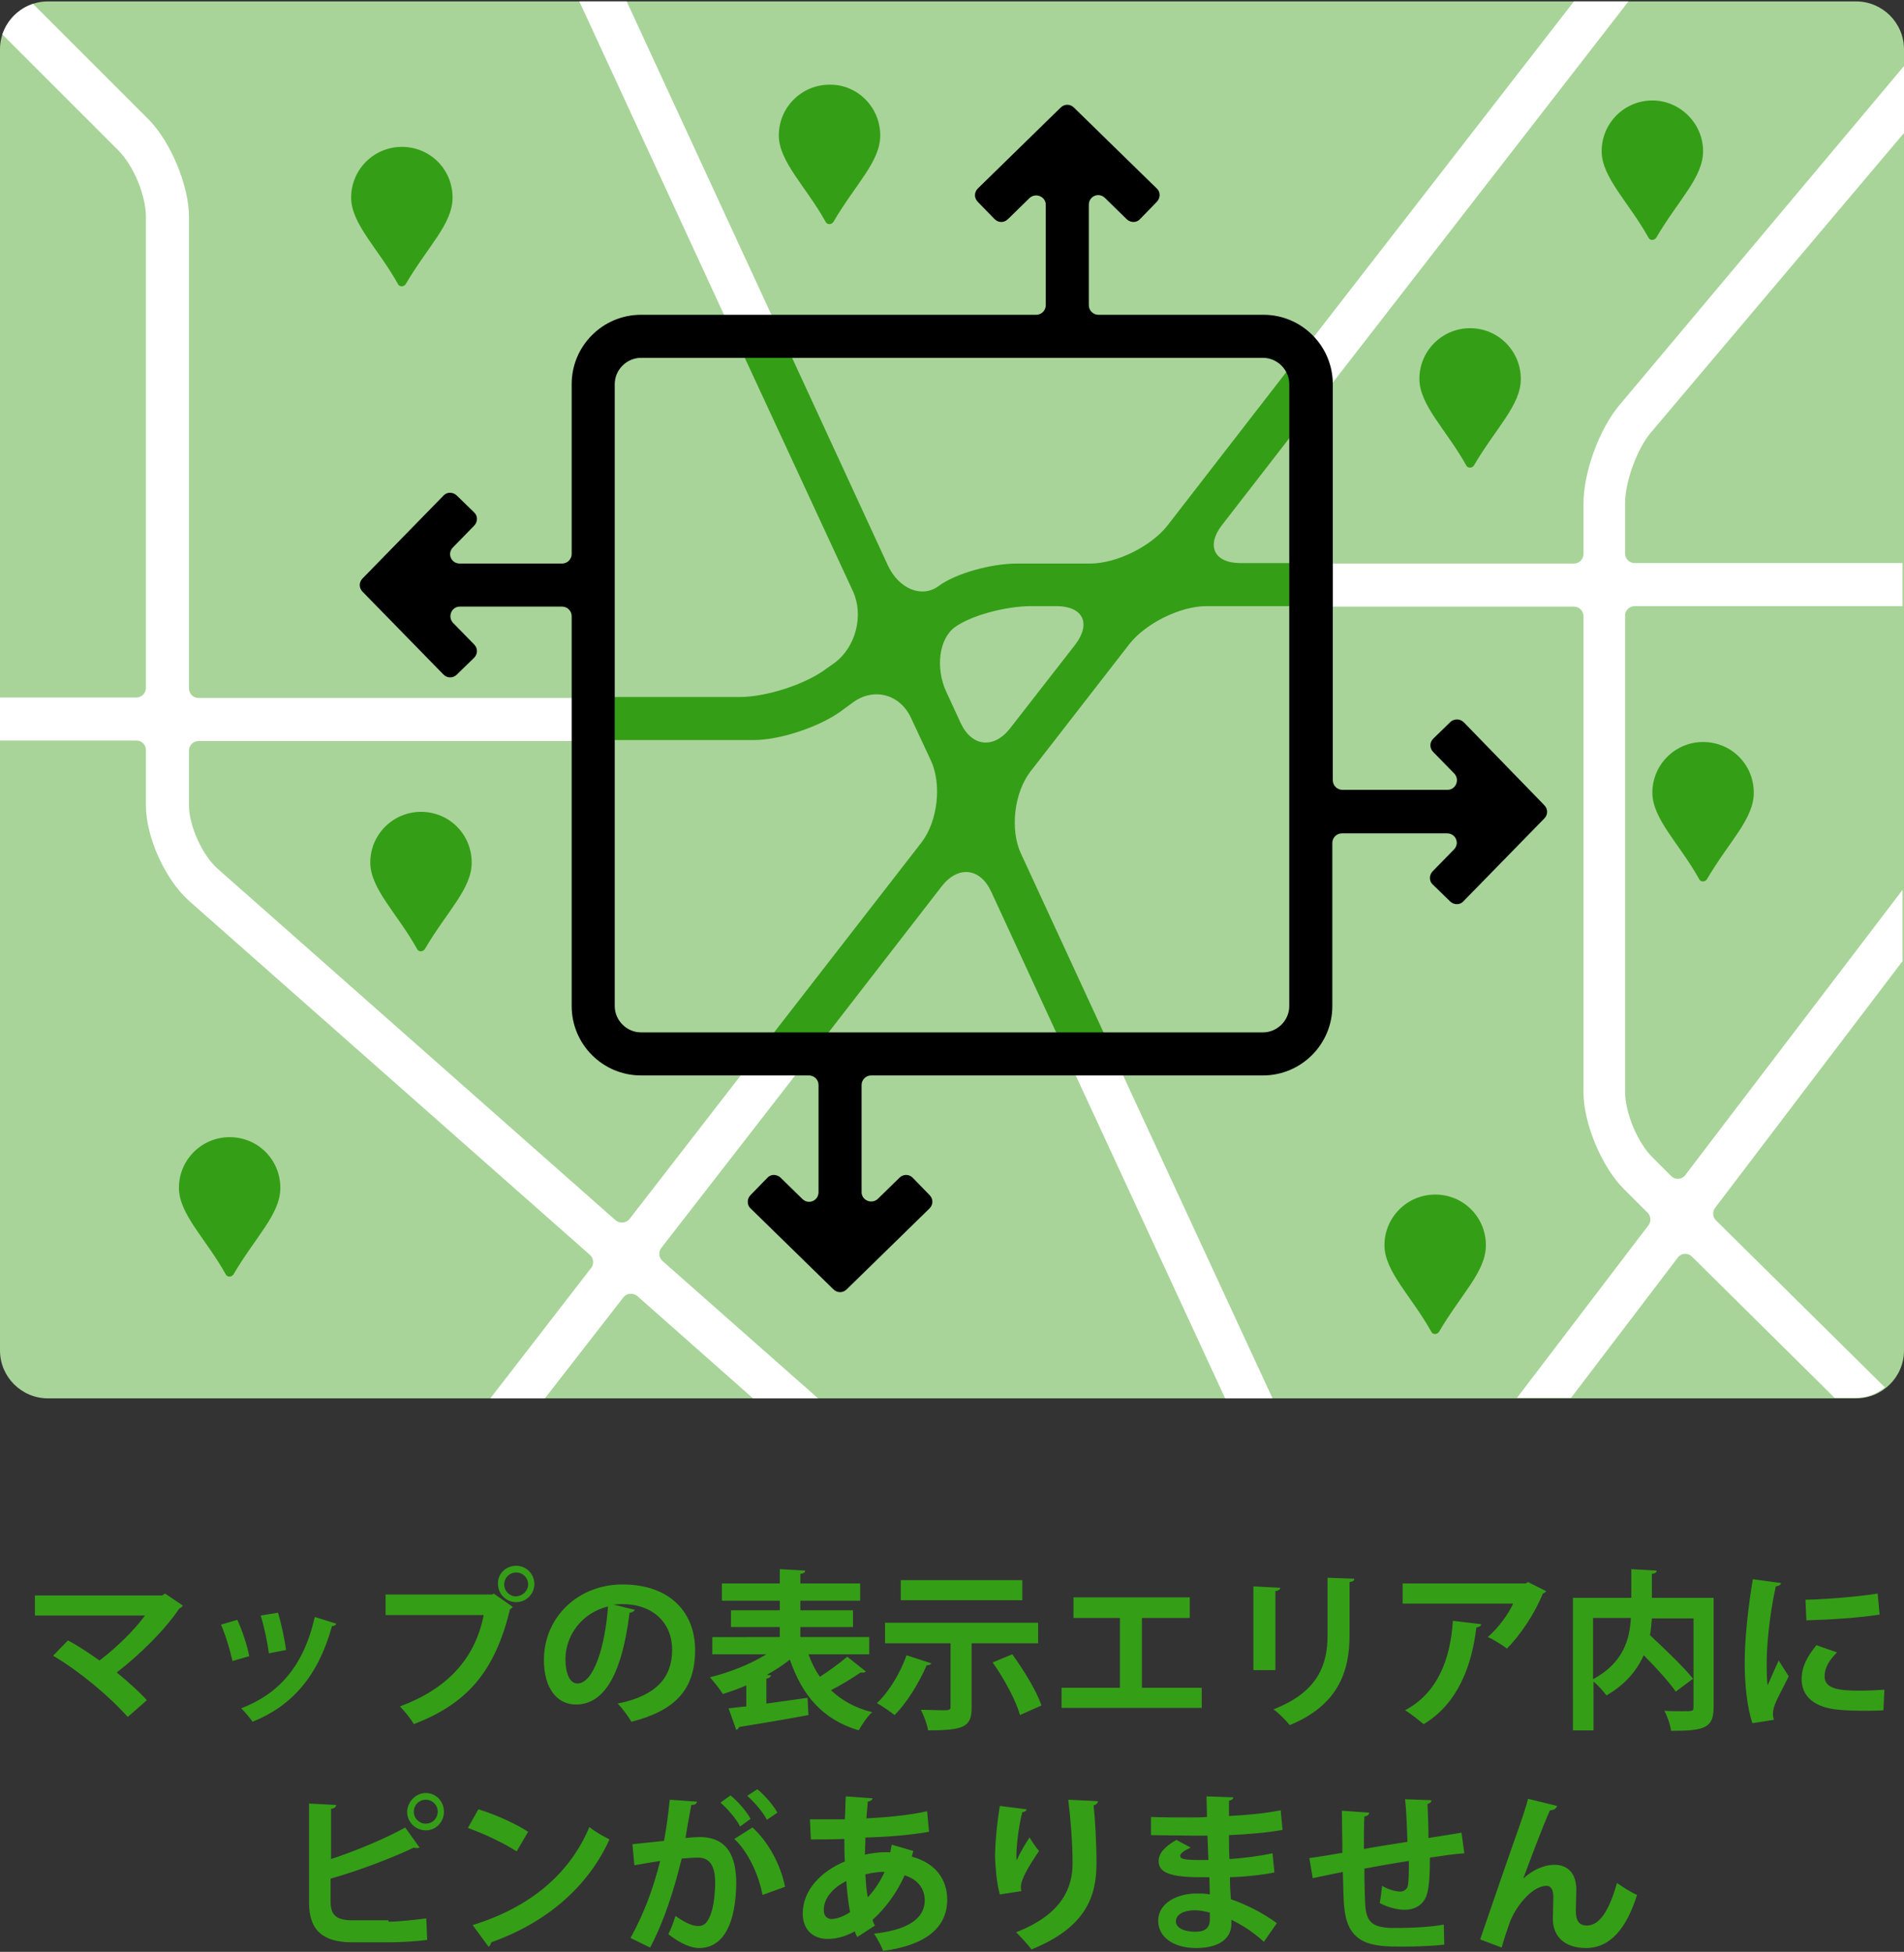 <svg xmlns="http://www.w3.org/2000/svg" viewBox="0 0 398 408"><rect x="0" y="0" width="398" height="408" fill="#333333" stroke="none"/><g fill="#359E17"><path d="M38.2 335.6c-.1.3-.4.5-.7.6-3 4.5-8.3 9.7-13.1 13.4 2.1 1.7 4.8 4.1 6.3 5.8l-4 3.5c-4-4.5-10.3-9.7-15.6-12.8l3.1-3.2c2.1 1.1 4.5 2.7 6.6 4.2 3.7-2.8 7.4-6.5 9.5-9.4h-23v-4.2h26.6l.6-.4 3.7 2.5zM49.6 338.6c1 2.1 2.1 5.4 2.5 7.6l-3.5 1c-.5-2.2-1.4-5.3-2.4-7.6l3.4-1zm20.7.8c-.1.3-.4.5-.9.5-2.9 10.5-8.4 16.7-16.6 20-.5-.7-1.6-2.1-2.4-2.8 7.6-2.9 13-8.5 15.4-19.1l4.5 1.4zm-12.2-2.3c.7 2.2 1.4 5.6 1.7 7.8l-3.6.7c-.3-2.4-1-5.6-1.7-7.9l3.6-.6zM80.6 333.3h22.3l.3-.2 4 2.8c-.2.2-.4.4-.6.5-3.2 13.3-9.2 19.8-20.1 24-.6-1.1-2-2.8-2.9-3.7 9.7-3.6 15.7-9.8 17.5-19.1H80.6v-4.3zm27.3-6c2.1 0 3.8 1.7 3.8 3.8 0 2.1-1.7 3.8-3.8 3.8-2.1 0-3.8-1.7-3.8-3.8-.1-2.2 1.7-3.8 3.8-3.8zm2.5 3.9c0-1.4-1.1-2.5-2.5-2.5s-2.5 1.1-2.5 2.5 1.1 2.5 2.5 2.5c1.4-.1 2.5-1.2 2.5-2.5zM132.7 336.5c-.1.3-.6.6-1.1.6-1.5 12.2-5 19.2-11.2 19.2-3.9 0-6.7-3.3-6.7-9.3 0-9.1 7.3-15.8 16.4-15.8 10.1 0 15.2 6 15.2 13.7 0 8.4-4.3 12.7-13.3 15-.7-1.1-1.7-2.6-2.9-3.8 8.1-1.6 11.4-5.5 11.4-11.2 0-5.7-4-9.6-10.5-9.6-.6 0-1.2.1-1.8.1l4.5 1.1zm-5.6-.7c-5.4 1.3-8.9 6-8.9 11 0 3 .9 5.1 2.5 5.1 3.4 0 5.8-7.8 6.4-16.1zM169 345.8c.6 1.7 1.4 3.3 2.4 4.7 2-1.3 4.2-2.9 5.7-4.2l3.9 3.1c-.2.2-.6.3-1.1.2-1.6 1.1-4 2.6-6.2 3.7 2.2 2.1 5 3.7 8.6 4.6-1 .9-2.2 2.7-2.8 3.8-7.6-2.3-11.8-7.3-14.4-14.8-1.4 1.2-3.1 2.2-4.8 3.2l.9.1c-.1.3-.4.6-1 .7v5.2c2.8-.4 5.7-.8 8.6-1.2l.2 3.6c-5.3 1-10.9 1.9-14.5 2.5-.1.3-.3.5-.6.6l-1.6-4.5c1.1-.1 2.3-.3 3.7-.4v-4.4c-1.6.7-3.3 1.3-4.9 1.8-.6-1-1.9-2.6-2.7-3.5 4.1-1 8.4-2.7 11.8-4.8h-11.3v-3.6H163v-2.1h-10.2v-3.5H163v-2h-12.1V331H163v-3l5.3.3c0 .4-.3.6-1 .7v2h12.5v3.6h-12.5v2h11v3.5h-11v2.1h14.4v3.6H169zM194.7 347.7c-.1.2-.5.4-1 .4-1.6 3.7-4.1 7.8-6.7 10.4-.9-.7-2.6-1.9-3.7-2.5 2.5-2.3 4.9-6.3 6.2-10l5.2 1.7zm22.3-4.2h-13.9v13.4c0 4-1.4 4.8-9.1 4.8-.2-1.3-.9-3.1-1.5-4.3 1.6 0 3.3.1 4.4.1 1.4 0 1.8 0 1.8-.7v-13.3H185v-4.3h32v4.3zm-3.3-13.2v4.2h-25.4v-4.2h25.4zm-.5 28.2c-.8-3-3.3-7.6-5.7-11l4.1-1.7c2.4 3.3 5.1 7.7 6.1 10.7l-4.5 2zM224.4 333.9h24.3v4.3h-10v14.6h12.5v4.2h-29.3v-4.2h12.2v-14.6h-9.7v-4.3zM262 349.1v-17.5l5.6.3c0 .4-.4.6-1 .7v16.5H262zm21.1-19.1c0 .4-.3.6-1 .7v11.2c0 7.6-2.5 14.6-12.5 18.7-.7-.9-2.4-2.6-3.4-3.3 9.4-3.6 11.3-9.5 11.3-15.4v-12.1l5.6.2zM323.2 332.6c-.1.2-.4.4-.7.5-1.6 4-4.6 8.6-7.5 11.5-.9-.7-2.8-1.9-4-2.4 2.2-1.9 4.3-4.8 5.3-7h-23.1V331h25.7l.5-.3 3.8 1.9zm-13.6 6.9c0 .4-.4.6-1 .7-.9 7.8-3.8 15.9-11 20.2-1-.8-2.7-2.2-3.9-2.9 6.8-3.6 9.5-10.7 10-18.7l5.9.7zM358.2 334v22.8c0 4.4-1.8 5-8.9 5-.1-1.2-.8-3.1-1.4-4.2 1.2.1 2.6.1 3.7.1 2.2 0 2.4 0 2.4-.8v-18.6h-8.7c-.1 1.1-.2 2.4-.4 3.5 3.1 2.9 7 6.6 9 9.1l-3.6 2.7c-1.4-2-4.1-5-6.7-7.6-1.4 3.1-3.8 6.1-7.8 8.4-.6-.8-1.7-2.1-2.7-2.9v10.2h-4.3V334H341v-6l5.3.3c0 .4-.3.6-1 .7v5h12.9zm-25.2 4.2V351c6.4-3.4 7.7-8.5 7.9-12.8H333zM372.3 330.9c-.1.4-.4.6-1.1.7-1.4 6.3-1.9 12.7-1.9 15.7 0 2 0 3.8.2 5 .4-1 1.8-4.1 2.3-5.2l2.1 3.3c-1.2 2.5-2.4 4.5-3 6.2-.2.6-.3 1.2-.3 1.7 0 .4.1.9.2 1.2l-4.5.7c-1.1-3.4-1.6-8-1.6-12.7 0-4.8.7-11.5 1.7-17.4l5.9.8zm21.4 26.6c-1.3.1-2.7.1-4.1.1-2.3 0-4.5-.1-6.1-.3-5-.7-6.9-3.3-6.9-6.3 0-2.6 1.2-4.8 3.1-7.1l4.3 1.5c-1.6 1.6-2.6 3.2-2.6 5 0 2.7 3.2 3 7.4 3 1.7 0 3.6-.1 5.1-.2l-.2 4.3zm-16.3-23.1c4.1-.1 10.8-.6 15.1-1.3l.4 4.4c-4.3.7-11.2 1.1-15.3 1.2l-.2-4.3zM81.2 401.7c1.9 0 5.8-.4 7.9-.7.1 1.5.1 3 .2 4.5-2 .3-5.8.5-7.7.5h-8c-6.2 0-9-2.6-9-8.3V377l5.7.3c-.1.4-.3.7-1.1.8v10.5c4.6-1.5 11.3-4.2 15.5-6.6l3 4.2c-.1.1-.4.1-.6.1-.2 0-.4 0-.6-.1-3.4 1.7-11.3 4.8-17.4 6.5v4.8c0 2.9 1.3 3.9 4.6 3.9h7.5zm7.8-26.9c2.1 0 3.8 1.7 3.8 3.9s-1.7 3.9-3.8 3.9-3.9-1.7-3.9-3.9c.1-2.2 1.9-3.9 3.9-3.9zm2.5 3.9c0-1.4-1.1-2.5-2.5-2.5s-2.5 1.1-2.5 2.5 1.1 2.5 2.5 2.5c1.5 0 2.5-1.2 2.5-2.5zM100 378.2c3.6 1.1 7.8 3 10.4 4.7L108 387c-2.6-1.7-6.8-3.7-10.2-4.9l2.2-3.9zm-1.2 24.2c12-3.7 20.3-10.7 24.4-20.5 1.3 1.1 2.9 1.9 4.2 2.6-4.4 9.7-12.9 17.3-24.7 21.5-.1.4-.3.8-.6.9l-3.3-4.5zM145.7 376.6c-.1.5-.5.7-1.2.7-.3 1.7-.9 4.8-1.2 6.9.9-.1 2.2-.2 2.9-.2 5.9 0 7.7 4.1 7.7 9.7-.1 7.9-2.4 13.5-7.8 13.5-1.4 0-3.6-.7-6.4-2.9.6-1.1 1.1-2.6 1.5-3.8 2.4 1.7 3.8 2.1 4.8 2.1 1.5 0 2.2-1.2 2.8-3.2.5-1.6.7-4.5.7-5.8 0-3.5-1.1-5.3-3.6-5.3-.9 0-2.1.1-3.4.2-1.6 6.5-3.6 12.9-6.6 18.6l-4.1-2c2.9-5.3 4.7-10.2 6.2-16.1-1.3.2-3.8.6-5.4.9l-.4-4.4 6.6-.7c.5-2.6.9-5.6 1.2-8.6l5.7.4zm9 5.2c-.7-1.5-2.7-3.8-4.1-5l2.1-1.5c1.6 1.3 3.4 3.4 4.2 4.9l-2.2 1.6zm4.7 14.3c-.9-4.6-3.2-9.2-5.9-11.7l3.8-2.4c3.3 3 5.9 7.8 6.8 12.4l-4.7 1.7zm.9-15.7c-.7-1.5-2.7-3.8-4.1-5l2.1-1.4c1.6 1.3 3.4 3.4 4.2 4.9l-2.2 1.5zM190.9 386.9l-.3 1.2c5.2 1.4 7.4 5 7.4 9 0 5.7-4.3 9.5-13.4 10.7-.3-.9-1.2-2.6-1.9-3.6 6.4-.7 10.6-2.8 10.6-7 0-1.2-.4-4-4.2-5.2-1.6 3.6-4 6.9-6.7 9.3.1.5.3.9.5 1.2l-3.7 2.4c-.2-.4-.4-.7-.5-1.2-1.8 1-3.7 1.6-5.7 1.6-3.1 0-5.2-2-5.2-5.3 0-4.9 3.8-8.8 8.8-10.9-.1-1.5-.1-3.1-.1-4.7-2.7.1-5.6.1-7 .1l-.2-4.2h7.3c.1-1.5.1-3.3.2-4.8l5.6.4c-.1.4-.4.6-1 .7-.1 1-.2 2.4-.3 3.5 3.9-.2 8.8-.6 12.7-1.5l.4 4.3c-3.9.7-9 1.1-13.3 1.2 0 1.2-.1 2.5-.1 3.6 1.5-.4 3.7-.6 5.3-.5.1-.5.2-1.1.3-1.6l4.5 1.3zm-13.2 12.8c-.4-1.9-.6-4.1-.8-6.5-2.8 1.4-4.7 3.6-4.7 6 0 2 1.5 2 2 1.9 1-.1 2.3-.6 3.5-1.4zm7.2-8.4c-.5-.1-2.4.1-4 .5.1 1.8.2 3.4.5 4.8 1.4-1.5 2.6-3.3 3.5-5.3zM209 396c-.7-2.5-.9-5.6-1-7.7 0-2.6.3-6.5 1-10.8l5.6.7c-.1.4-.5.6-.9.6-.8 2.9-1.4 8.1-1.2 10.1.7-1.6 1.9-3.6 2.7-4.8.5.8 1.5 2.3 2 2.8-2.3 3.4-3.8 6-3.8 7.5 0 .2 0 .5.1.9l-4.5.7zm20.5-19.5c0 .4-.3.7-.9.9.3 2.8.6 7.6.6 12.1 0 6.9-2.2 13.4-13.6 18-.6-.9-2.3-2.7-3.2-3.6 9.8-3.8 11.8-9.5 11.8-14.4 0-5-.5-9.9-.9-13.3l6.2.3zM240.6 379.8c2.2.1 5.6.1 8.3.1 1.1 0 2.3 0 3.4-.1 0-1.5-.1-3.3-.1-4.3l5.6.2c0 .4-.4.6-.9.7v3.2c3.7-.2 7.4-.5 10.8-1.2l.4 4.1c-3.3.6-6.9.9-11.2 1.1 0 1.7 0 3.3.1 5 3.2-.2 6.7-.7 9-1.2l.4 4c-2.4.5-5.9.9-9.3 1 0 1.7.1 3.3.2 4.6 3.2 1.1 6.6 2.8 9.6 5l-2.7 3.9c-2.2-2-4.5-3.5-6.8-4.6v1c-.1 2.9-2.5 4.9-7.4 4.9-4.7 0-7.9-2.3-7.9-5.7 0-3.6 3.8-5.7 8.1-5.7.9 0 1.8 0 2.7.2 0-1.1-.1-2.3-.1-3.6H250c-4.8-.1-7.9-.8-7.8-3.4 0-1.5 1.1-2.9 3.7-4.4l3 1.6c-1.3.6-2.2 1.2-2.2 1.7 0 .6.5.9 4 .9h1.9l-.2-5.1h-3.5c-2.5 0-6.1-.1-8.3-.1v-3.8zm12.3 20c-1.1-.3-2.2-.5-3.2-.5-2.2 0-3.9.9-3.9 2.3s1.7 2.2 4.1 2.2c2.1 0 3-.9 3-2.6v-1.4zM306.1 387.4c-1.9.1-4.5.5-7.2.9 0 2.9-.1 5.5-.5 7.2-.5 2.3-2.2 3.7-4.8 3.7-.9 0-2.9-.2-5.2-1.4.2-.9.4-2.5.5-3.6 1.5.9 3.1 1.2 3.8 1.2.7 0 1.5-.5 1.6-1.3.2-1.1.2-3.1.2-5.1-3.3.5-6.7 1.1-9.3 1.6 0 3.2.1 6.3.2 7.9.3 3.3 1.6 4.3 5.1 4.5h2c2.7 0 6.7-.2 9.3-.7l.1 4.2c-2.8.3-6.2.4-9 .4-5.9 0-11.2-.3-11.9-8.2-.2-1.6-.2-4.5-.3-7.4-2.1.4-4.9 1-6.3 1.3l-.7-4.2c1.6-.2 4.5-.7 6.9-1.1 0-3.1-.1-6.5-.1-8.8l5.7.4c0 .4-.3.7-1 .8-.1 1.7-.1 4.4-.1 6.8 2.7-.5 6-1 9.1-1.5-.1-2.9-.2-6.4-.5-8.9l5.5.2c0 .4-.2.6-.8.8.1 2.1.2 4.8.2 7.1 2.5-.4 5.1-.8 6.9-1.1l.6 4.3zM309.4 405.4c2.2-6.4 6.7-19.5 7.9-22.8.7-2 1.9-5.5 2.1-6.6l6.1 1.5c-.2.5-.6.9-1.5.9-1.5 3.3-4.3 10.8-5.6 14.3 2-1.9 4.5-2.9 6.5-2.9 3 0 4.6 2 4.6 5.2 0 .6-.1 3.8-.1 4.5 0 2.1.8 3 2.3 3 2.7 0 4.7-3.2 6.3-8.9 1.3.9 2.8 1.9 4.2 2.5-2.2 6.9-5.5 11.1-10.7 11.1-4.3 0-6.9-2.3-6.9-6.1 0-.6.1-3.8.1-4.5 0-1.6-.5-2.4-1.4-2.4-3.3 0-6.8 4.9-7.8 7.9-.5 1.4-1.1 3.2-1.6 5l-4.5-1.7z"/></g><path fill="#A8D499" d="M398 282.3c0 5.5-4.5 10-10 10H10c-5.5 0-10-4.5-10-10v-272C0 4.8 4.5.3 10 .3h378c5.5 0 10 4.5 10 10v272z"/><path fill="#359E17" d="M94.6 41.3c0 5.5-5.1 10.1-9.8 18.1-.4.6-1.3.6-1.6 0-4.1-7.4-9.8-12.6-9.8-18.1 0-5.9 4.8-10.6 10.6-10.6 5.9 0 10.6 4.7 10.6 10.6zM184 28.3c0 5.5-5.1 10.1-9.8 18.1-.4.6-1.3.6-1.6 0-4.1-7.4-9.8-12.6-9.8-18.1 0-5.9 4.8-10.6 10.6-10.6 5.8-.1 10.6 4.7 10.6 10.6zM317.9 79.2c0 5.5-5.1 10.1-9.8 18.1-.4.6-1.3.6-1.6 0-4.1-7.4-9.8-12.6-9.8-18.1 0-5.9 4.8-10.6 10.6-10.6 5.9 0 10.6 4.8 10.6 10.6zM98.6 180.3c0 5.5-5.1 10.1-9.8 18.1-.4.6-1.3.6-1.6 0-4.1-7.4-9.8-12.6-9.8-18.1 0-5.9 4.8-10.6 10.6-10.6 5.9 0 10.6 4.7 10.6 10.6zM58.6 248.3c0 5.5-5.1 10.1-9.8 18.1-.4.6-1.3.6-1.6 0-4.1-7.4-9.8-12.6-9.8-18.1 0-5.9 4.8-10.6 10.6-10.6 5.9 0 10.6 4.7 10.6 10.6zM356 31.6c0 5.5-5.1 10.1-9.8 18.1-.4.6-1.3.6-1.6 0-4.1-7.4-9.8-12.6-9.8-18.1 0-5.9 4.8-10.6 10.6-10.6S356 25.8 356 31.6zM366.6 165.7c0 5.5-5.1 10.1-9.8 18.1-.4.6-1.3.6-1.6 0-4.1-7.4-9.8-12.6-9.8-18.1 0-5.9 4.8-10.6 10.6-10.6 5.9 0 10.6 4.7 10.6 10.6zM310.6 260.3c0 5.5-5.1 10.1-9.8 18.1-.4.6-1.3.6-1.6 0-4.1-7.4-9.8-12.6-9.8-18.1 0-5.9 4.8-10.6 10.6-10.6 5.9 0 10.6 4.7 10.6 10.6z"/><path fill="#FFF" d="M331 105.3v10.5c0 1.1-.9 2-2 2h-59.5v9H329c1.1 0 2 .9 2 2v99.5c0 6.5 3.8 15.6 8.4 20.2l5 5c.7.7.8 1.8.2 2.6l-27.5 36.1h11.3l22.3-29.3c.7-1 2.1-1.1 3-.2l29.8 29.5h4.3c2.4 0 4.5-.8 6.2-2.2l-35.3-34.9c-.7-.7-.8-1.8-.2-2.6l39.2-51.6V186l-45.4 59.6c-.7 1-2.1 1.1-3 .2l-3.8-3.8c-3.2-3.1-5.8-9.4-5.8-13.8v-99.5c0-1.1.9-2 2-2h56v-9h-56c-1.1 0-2-.9-2-2v-10.5c0-4.5 2.5-11.4 5.4-14.8L398 27.8v-14l-59.5 70.9c-4.2 5-7.5 14-7.5 20.6zM30.5 156.8v11.5c0 6.7 4 15.5 9 20l83.8 74c.8.7.9 1.9.3 2.7l-21.1 27.3h11.4l16.4-21.1c.7-.9 2-1 2.9-.3l24.2 21.4H171l-32.5-28.7c-.8-.7-.9-1.9-.3-2.7l35-45.1h-11.4l-30.2 39c-.7.9-2 1-2.9.3l-83.2-73.5c-3.2-2.8-6-9-6-13.2v-11.5c0-1.1.9-2 2-2h87v-9h-87c-1.1 0-2-.9-2-2V45.3c0-6.5-3.8-15.6-8.4-20.3L6.9.8c-3 1-5.4 3.4-6.4 6.4l24.2 24.2c3.2 3.2 5.8 9.4 5.8 13.9v98.5c0 1.1-.9 2-2 2H0v9h28.5c1.1 0 2 .8 2 2zM220.7 215.8l35.4 76.5h9.9l-35.4-76.5M165.4 74.8L131 .3h-9.9l34.4 74.5M269.5 80.3v11.4L340.4.3H329l-60.1 77.5c.4.7.6 1.6.6 2.5z"/><path fill="#359E17" d="M227.9 117.8h-15.3c-5.5 0-12.9 2.1-16.4 4.7s-8.3.6-10.6-4.3l-22.1-47.9h-9.9l24.7 53.3c2.3 5 .6 11.7-3.9 15l-1.7 1.2c-4.4 3.3-12.6 5.9-18.1 5.9H124v9h33.5c5.5 0 13.6-2.7 18.1-5.9l2.6-1.9c4.4-3.3 9.9-1.8 12.2 3.1l4.2 9c2.3 5 1.4 12.6-1.9 17l-34.3 44.2h11.4l27.1-35c3.4-4.3 8-3.8 10.3 1.2l15.6 33.8h9.9l-19.3-41.8c-2.3-5-1.4-12.6 1.9-17l20.8-26.8c3.4-4.3 10.6-7.9 16.1-7.9H274v-9h-14.7c-5.5 0-7.2-3.6-3.9-7.9l18.6-24v-5.6c0-2.4-.8-4.5-2.2-6.2L244 109.9c-3.4 4.3-10.6 7.9-16.1 7.9zm-3.1 16.9l-13.7 17.6c-3.4 4.3-8 3.8-10.3-1.2l-3-6.5c-2.3-5-1.5-11.1 1.8-13.5 3.3-2.4 10.5-4.4 16-4.4h5.4c5.4.1 7.1 3.6 3.8 8z"/><path d="M303.2 150.9l-3.6 3.5c-.8.8-.8 2 0 2.8l4.4 4.5c1.2 1.3.3 3.4-1.4 3.4h-22c-1.1 0-2-.9-2-2V80.3c0-8-6.5-14.5-14.5-14.5h-34.5c-1.1 0-2-.9-2-2v-21c0-1.8 2.1-2.7 3.4-1.4l4.5 4.4c.8.8 2.1.8 2.8 0l3.5-3.6c.8-.8.8-2.1 0-2.8l-17.3-16.9c-.8-.8-2-.8-2.8 0l-17.3 16.9c-.8.8-.8 2 0 2.8l3.5 3.6c.8.8 2 .8 2.8 0l4.5-4.4c1.3-1.2 3.4-.3 3.4 1.4v21c0 1.1-.9 2-2 2H134c-8 0-14.5 6.5-14.5 14.5v35.5c0 1.1-.9 2-2 2H96.1c-1.8 0-2.7-2.1-1.4-3.4l4.4-4.5c.8-.8.8-2.1 0-2.8l-3.6-3.5c-.8-.8-2.1-.8-2.8 0l-16.9 17.3c-.8.8-.8 2 0 2.8L92.7 141c.8.8 2 .8 2.8 0l3.6-3.5c.8-.8.8-2 0-2.8l-4.4-4.5c-1.2-1.3-.3-3.4 1.4-3.4h21.4c1.1 0 2 .9 2 2v81.5c0 8 6.5 14.5 14.5 14.5h35.1c1.1 0 2 .9 2 2v22.4c0 1.8-2.1 2.7-3.4 1.4l-4.5-4.4c-.8-.8-2.1-.8-2.8 0l-3.5 3.6c-.8.8-.8 2.1 0 2.8l17.3 16.9c.8.8 2 .8 2.8 0l17.3-16.9c.8-.8.8-2 0-2.8l-3.5-3.6c-.8-.8-2-.8-2.8 0l-4.5 4.4c-1.3 1.2-3.4.3-3.4-1.4v-22.4c0-1.1.9-2 2-2H264c8 0 14.5-6.5 14.5-14.5v-34.1c0-1.1.9-2 2-2h22c1.8 0 2.7 2.1 1.4 3.4l-4.4 4.5c-.8.8-.8 2.1 0 2.8l3.6 3.5c.8.8 2.1.8 2.8 0l16.9-17.3c.8-.8.8-2 0-2.8L306 151c-.8-.8-2-.8-2.8-.1zm-33.7 59.4c0 3-2.5 5.5-5.5 5.5H134c-3 0-5.5-2.5-5.5-5.5v-130c0-3 2.5-5.5 5.5-5.5h130c3 0 5.5 2.5 5.5 5.5v130z"/></svg>